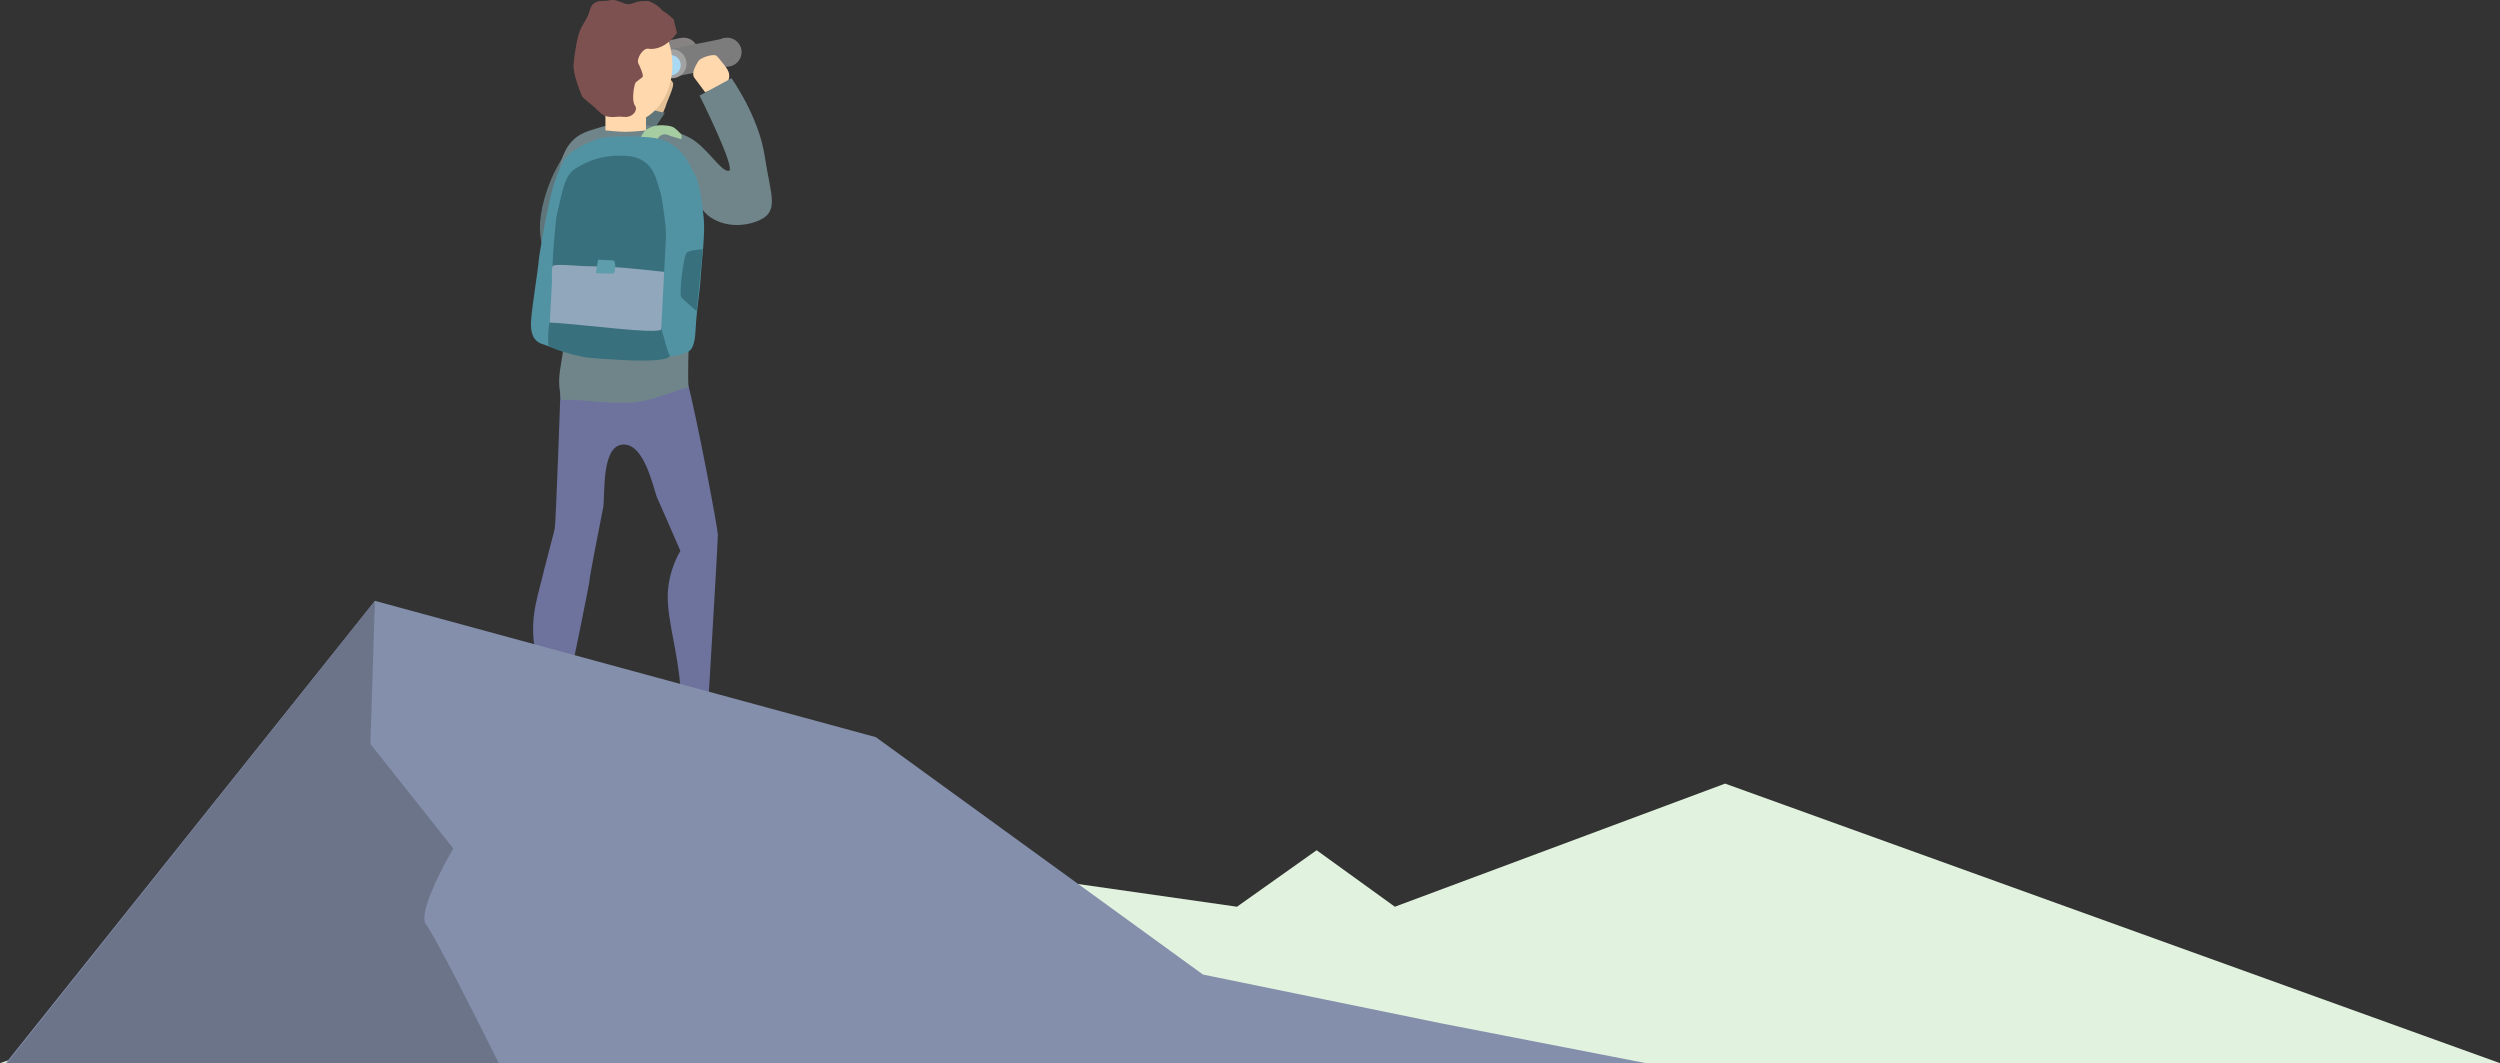 <svg width="863" height="367" viewBox="0 0 863 367" fill="none" xmlns="http://www.w3.org/2000/svg">
<rect x="0" y="0" width="863" height="367" fill="#333333" stroke="none"/>
<rect x="215.02" y="17.096" width="20" height="9.511" transform="rotate(-11.25 215.02 17.096)" fill="#878383"/>
<circle cx="236" cy="18" r="5" fill="#878383"/>
<circle cx="251" cy="18" r="5" fill="#7C7C7C"/>
<rect x="231.207" y="16.996" width="20" height="9.613" transform="rotate(-11.25 231.207 16.996)" fill="#7C7C7C"/>
<circle cx="217" cy="22" r="5" fill="#DABABA"/>
<circle cx="232" cy="22" r="5" fill="#A2A2A2"/>
<circle cx="231.5" cy="22.5" r="3.5" fill="#A9D9F3"/>
<path d="M203.502 200.36C203.502 199.184 206.639 183.108 208.208 175.266C209.002 171.295 207.208 152.44 216 153.5C222.376 154.269 225.259 167.162 226.636 171.345C226.636 171.345 232.779 185.199 234.87 190.166L234.867 190.17C234.46 190.849 230.5 197.448 230.5 206C230.5 214.571 233.955 225.062 234.87 237.217L244.672 239.569C245.718 222.187 247.809 186.872 247.809 184.676C247.809 182.481 240.529 143.831 237 130.5L193.5 134.5C193.5 134.5 191.893 180.67 191.5 182.5C191.108 184.33 189.496 189.928 185.5 206C181.505 222.072 186.773 228.46 187.427 239.569L196.445 235.648C198.797 224.278 203.502 201.301 203.502 200.36Z" fill="#6D739D"/>
<path d="M223.547 29.943C222.302 31.299 221.123 34.654 220.689 36.162L228.666 39.376L229.727 36.925C230.159 35.009 232.79 30.047 232.326 28.689C231.747 26.991 228.563 25.26 226.243 25.411C223.921 25.563 225.103 28.247 223.547 29.943Z" fill="#E4C197"/>
<path d="M190.256 61.919C192.486 56.501 197.061 49.543 199.999 47L197.854 59L200.499 63L223.499 37.5L229.501 39C229.501 39 194.5 92.5 191.499 91C188.498 89.5 182.357 81.106 190.256 61.919Z" fill="#60757A"/>
<path d="M247.5 19.398C246.511 18.281 241.762 19.896 241.054 21.121C240.123 22.732 238.426 25.381 239.823 27.021L243.429 31.846L250.796 29.151C252.542 26.131 251.63 24.51 250.06 22.512L250.059 22.511C248.489 20.514 248.489 20.514 247.5 19.398Z" fill="#FFD9AD"/>
<path d="M218.002 139C224.276 138.686 233.825 134.506 237.615 133.722C236.962 111.111 241.5 70.5 241.5 70.5C243.804 76.26 252.504 79.595 261.001 76.5C269.499 73.405 266.035 67.697 264 54C261.943 40.161 252.505 27 252.505 27L241.5 33C241.5 33 254.501 59 251.501 59C248.501 59 244.064 50.714 237.999 47.5C230.416 43.482 218.403 42.738 216.442 42.346C214.482 41.954 208.208 43.522 203.503 45.091C198.798 46.659 195.661 49.404 193.701 55.677C192.132 60.696 193.047 73.714 193.701 79.595C194.354 86.653 195.661 101.082 195.661 102.337C195.661 103.905 195.269 116.844 193.701 125.47C192.446 132.371 193.178 133.722 193.701 138.035H198.406C199.974 138.035 210.16 139.392 218.002 139Z" fill="#70858A"/>
<ellipse rx="15.684" ry="19.997" transform="matrix(-1 0 0 1 216.442 22.349)" fill="#FFD9AD"/>
<path d="M209 36H223V45C223 45 218.741 45.5 216 45.5C213.259 45.5 209 45 209 45V36Z" fill="#FFD9AD"/>
<path d="M223.891 16.817C225.852 17.209 230.165 16.424 233.694 11.327L232.518 6.622C231.472 5.707 229.302 3.877 228.989 3.877C228.597 3.877 227.812 1.917 223.891 0.349C221.539 0.349 220.363 0.349 218.402 1.133C216.442 1.917 215.658 1.133 213.305 0.349C210.952 -0.436 210.952 0.349 207.816 0.349C204.679 0.349 203.895 2.309 203.503 3.877C203.111 5.446 202.326 6.622 200.758 9.367C199.19 12.111 198.405 18.385 198.013 21.914C197.621 25.442 200.366 31.716 200.758 32.892C201.15 34.069 203.503 35.245 206.639 38.382C209.776 41.518 212.129 39.95 215.265 40.342C218.402 40.734 220.363 37.99 219.186 36.421C218.01 34.853 218.794 30.148 219.186 28.971C219.578 27.795 221.931 27.011 221.931 26.227C221.931 25.442 221.147 23.482 220.363 21.914C219.578 20.345 221.931 16.424 223.891 16.817Z" fill="#7E5151"/>
<path d="M573 367H863L595.5 270.5L481.5 313L454.5 293.5L427 313L238 286L0 367H573Z" fill="#E1F2DE"/>
<path d="M302.344 254.469L129.431 207.418L2 367H568.184L497.607 353.277L415.267 336.417L302.344 254.469Z" fill="#848FAC"/>
<path d="M147.075 319.165C149.898 322.615 164.98 352.493 172.169 367H2.392L129.431 207.418L127.862 256.822L156.485 292.894C152.172 300.214 144.252 315.714 147.075 319.165Z" fill="#6C7489"/>
<path d="M223.206 44.681C222.138 45.226 220.672 48.261 220.072 49.71L219.747 55.911L225.891 57.327C226.172 55.451 226.728 48.474 227.189 47.662C227.741 46.69 229.291 45.77 231.236 46.873L235.178 48.081C235.361 46.669 235.595 46.671 233.837 45.007C232.613 43.848 231.918 43.404 228.922 43.247C225.926 43.09 224.54 43.999 223.206 44.681Z" fill="#A6CCA2"/>
<path d="M194.431 55.754C196.568 51.565 203.106 49.307 206.879 47.728C208.883 47.309 215.136 46.658 224.117 47.402C235.344 48.333 237.706 56.725 239.535 59.623C241.365 62.521 242.394 69.533 242.942 75.451C243.462 81.061 242.146 90.643 241.902 95.282C241.603 100.991 240.523 105.941 240.084 114.321C239.662 122.373 236.979 121.402 235.154 122.331C233.328 123.26 221.273 123.79 210.064 123.817C198.856 123.845 191.065 119.951 187.298 118.797C183.532 117.642 183.156 113.948 183.313 110.952C183.549 106.458 185.773 92.678 185.858 91.058C186.016 88.062 188.384 75.446 188.773 73.687C190.086 67.748 190.847 62.781 194.431 55.754Z" fill="#5193A3"/>
<path d="M189.801 111.292C189.402 111.271 188.937 118.256 189.383 119.281C189.83 120.306 200.188 123.352 203.683 123.536C207.178 123.719 229.096 125.87 231.25 122.978C229.91 119.904 229.54 117.381 228.252 113.308C214.28 112.409 190.201 111.313 189.801 111.292Z" fill="#38707D"/>
<path d="M192.268 73.87C191.888 75.36 190.64 88.437 190.774 92.818L229.221 94.834L229.901 81.852C229.807 78.46 229.935 79.058 229.296 74.31C228.681 69.746 228.61 68.266 227.322 64.192C226.297 60.951 224.845 54.479 216.541 53.839C208.238 53.198 202.677 55.645 198.684 58.164C194.583 60.751 194.158 66.459 192.268 73.87Z" fill="#38707D"/>
<path d="M190.828 91.819C190.238 92.608 190.618 95.817 190.54 97.311L189.805 111.292C204.602 112.341 225.457 115.278 228.228 113.808L229.275 93.835L219.313 92.812C209.354 91.789 202.836 91.948 200.839 91.843C199.516 91.774 191.44 90.999 190.828 91.819Z" fill="#91A7BB"/>
<path d="M211.955 89.923L206.462 89.635C206.226 90.957 205.748 93.703 205.727 94.102C205.701 94.602 209.03 94.275 211.719 94.416C212.333 94.449 212.726 91.131 211.955 89.923Z" fill="#5D9DAC"/>
<path d="M237.043 87.233C238.093 86.287 242.614 86.023 242.614 86.023L240.49 107.441C240.49 107.441 236.179 103.711 235.233 102.66C234.287 101.609 235.992 88.179 237.043 87.233Z" fill="#38707D"/>
</svg>
